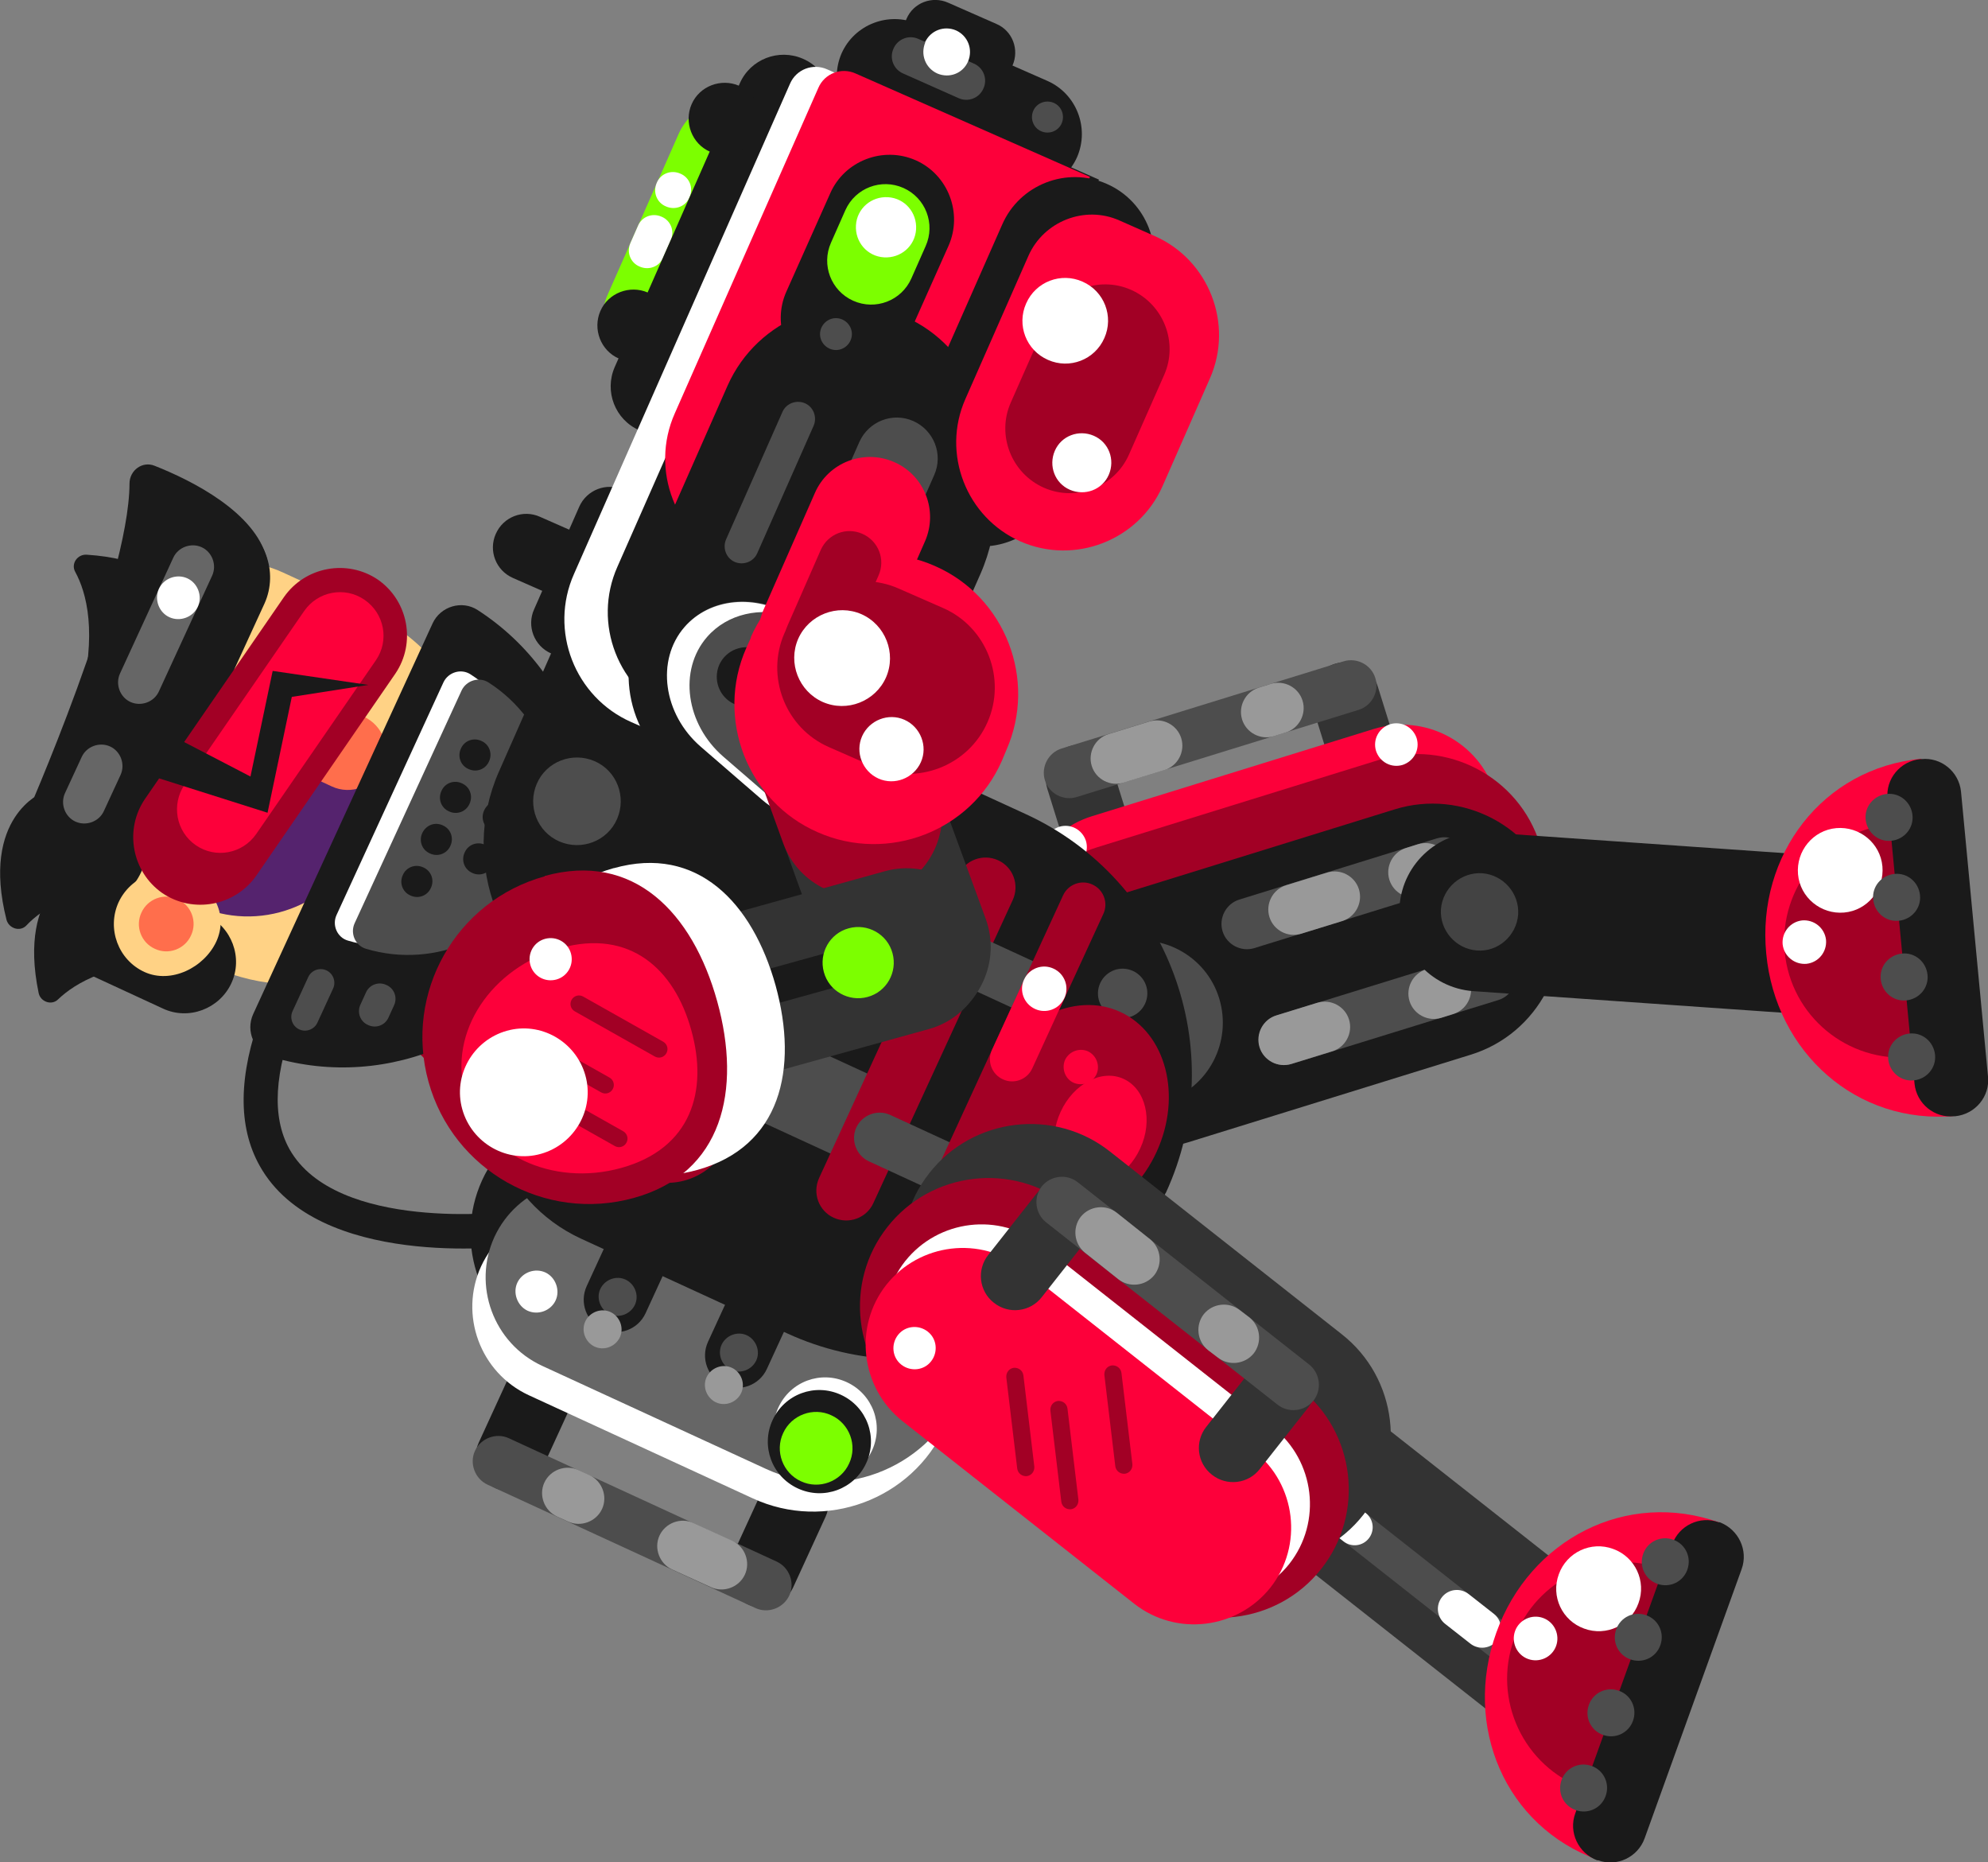 <?xml version="1.0" encoding="UTF-8"?>
<svg id="Layer_2" data-name="Layer 2" xmlns="http://www.w3.org/2000/svg" viewBox="0 0 58.18 54.49">
  <rect x="0" y="0" width="58.18" height="54.49" fill="#808080" stroke="none"/>
  <defs>
    <style>
      .cls-1 {
        fill: #55236e;
      }

      .cls-2 {
        fill: #a20025;
      }

      .cls-3 {
        fill: #fff;
      }

      .cls-4 {
        fill: #7cff00;
      }

      .cls-5 {
        fill: #ffd285;
      }

      .cls-6 {
        fill: #fd003a;
      }

      .cls-7 {
        fill: #4d4d4d;
      }

      .cls-8 {
        fill: #333;
      }

      .cls-9 {
        fill: #ff6e4c;
      }

      .cls-10 {
        fill: #999;
      }

      .cls-11 {
        fill: #434343;
      }

      .cls-12 {
        fill: #1a1a1a;
      }

      .cls-13 {
        fill: #74001b;
      }

      .cls-14 {
        fill: #666;
      }
    </style>
  </defs>
  <g id="dead">
    <g id="dead3">
      <g>
        <g>
          <path class="cls-12" d="m23.51,12.42l-.42.75-.05.1-2.52,4.49c-.65,1.15-.23,2.62.92,3.27h0c1.15.65,2.62.23,3.27-.92l2.52-4.49.05-.1.42-.75c.65-1.15.23-2.62-.92-3.27h0c-1.15-.65-2.62-.23-3.27.92Z"/>
          <path class="cls-13" d="m24.49,10.67l-.85,1.51c-.65,1.15-.23,2.62.92,3.27h0c1.15.65,2.62.23,3.27-.92l.85-1.51c.65-1.15.23-2.62-.92-3.27h0c-1.15-.65-2.62-.23-3.27.92Z"/>
        </g>
        <g>
          <path id="ArmOne" class="cls-12" d="m23.42,18.12h0c1.02.84,1.17,2.36.33,3.38l-7.12,8.68c-.84,1.02-2.36,1.17-3.37.33h0c-1.02-.84-1.17-2.36-.33-3.38l7.12-8.68c.84-1.02,2.36-1.17,3.38-.33Z"/>
          <path class="cls-7" d="m21.37,20.58h0c.22.18.25.51.07.74l-1.97,2.4c-.18.22-.51.25-.74.07h0c-.22-.18-.25-.51-.07-.74l1.97-2.4c.18-.22.51-.25.74-.07Z"/>
          <path class="cls-3" d="m13.51,22.94c-1.6,1.96-1.32,4.84.63,6.45,1.96,1.6,4.84,1.32,6.45-.63,1.6-1.96.73-4.12-1.23-5.72s-4.25-2.05-5.85-.09Z"/>
          <path class="cls-2" d="m11.99,24.31c-1.71,2.09-1.41,5.16.68,6.88,2.09,1.71,5.16,1.41,6.88-.68,1.71-2.09.77-4.39-1.31-6.1-2.09-1.71-4.53-2.18-6.24-.1Z"/>
          <path class="cls-6" d="m12.71,25.54c-1.06,1.29-.87,3.2.42,4.26,1.29,1.06,3.2.87,4.26-.42,1.06-1.29.87-3.2-.42-4.26s-3.2-.87-4.26.42Z"/>
          <path class="cls-12" d="m13.11,25.87c-1.06,1.29-.87,3.2.42,4.26,1.29,1.06,3.2.87,4.26-.42,1.06-1.29.87-3.2-.42-4.26-1.29-1.06-3.2-.87-4.26.42Z"/>
          <path class="cls-7" d="m13.97,26.57c-.67.82-.55,2.03.27,2.7.82.67,2.03.55,2.7-.27s.55-2.03-.27-2.7-2.03-.55-2.7.27Z"/>
          <path class="cls-12" d="m14.81,27.26c-.29.36-.24.88.12,1.17.36.29.88.24,1.17-.12.29-.36.24-.88-.12-1.17-.36-.29-.88-.24-1.17.12Z"/>
        </g>
      </g>
      <g>
        <g>
          <path class="cls-8" d="m33.24,24.67l-.68-2.18c-.16-.53-.73-.82-1.25-.66h0c-.53.16-.82.73-.66,1.25l.68,2.18c.16.53.73.82,1.25.66h0c.53-.16.82-.73.66-1.25Z"/>
          <path class="cls-8" d="m41,22.26l-.68-2.18c-.16-.53-.73-.82-1.25-.66h0c-.53.16-.82.73-.66,1.25l.68,2.18c.16.53.73.82,1.25.66h0c.53-.16.82-.73.66-1.25Z"/>
          <path class="cls-7" d="m40.25,19.84h0c-.12-.39-.54-.61-.93-.49l-8.25,2.55c-.39.12-.61.54-.49.93h0c.12.39.54.61.93.49l8.25-2.55c.39-.12.61-.54.49-.93Z"/>
          <path class="cls-10" d="m34.57,21.6h0c-.12-.39-.54-.61-.93-.49l-1.2.37c-.39.12-.61.54-.49.93h0c.12.39.54.61.93.49l1.2-.37c.39-.12.61-.54.49-.93Z"/>
          <path class="cls-10" d="m38.12,20.5h0c-.12-.39-.54-.61-.93-.49l-.35.11c-.39.12-.61.54-.49.93h0c.12.39.54.61.93.49l.35-.11c.39-.12.61-.54.49-.93Z"/>
        </g>
        <path class="cls-6" d="m43.75,23.2h0c.46,1.49-.38,3.09-1.87,3.55l-8.24,2.55c-1.49.46-3.09-.38-3.55-1.87h0c-.46-1.49.38-3.09,1.87-3.55l8.24-2.55c1.49-.46,3.09.38,3.55,1.87Z"/>
        <path class="cls-2" d="m45.07,24.71h0c.61,1.97-.5,4.09-2.48,4.7l-8.26,2.56c-1.97.61-4.09-.5-4.7-2.48h0c-.61-1.97.5-4.09,2.48-4.7l8.26-2.56c1.97-.61,4.09.5,4.7,2.48Z"/>
        <path class="cls-12" d="m45.52,26.16h0c.61,1.97-.5,4.09-2.48,4.7l-8.26,2.56c-1.97.61-4.09-.5-4.7-2.48h0c-.61-1.97.5-4.09,2.48-4.7l8.26-2.56c1.97-.61,4.09.5,4.7,2.48Z"/>
        <path class="cls-7" d="m44.34,28.33h0c.12.39-.1.81-.49.93l-6.05,1.87c-.39.12-.81-.1-.93-.49h0c-.12-.39.1-.81.49-.93l6.05-1.87c.39-.12.81.1.93.49Z"/>
        <path class="cls-10" d="m39.48,29.83h0c.12.39-.1.81-.49.93l-1.2.37c-.39.12-.81-.1-.93-.49h0c-.12-.39.1-.81.49-.93l1.2-.37c.39-.12.81.1.93.49Z"/>
        <path class="cls-10" d="m43.02,28.74h0c.12.39-.1.81-.49.93l-.35.11c-.39.12-.81-.1-.93-.49h0c-.12-.39.1-.81.49-.93l.35-.11c.39-.12.81.1.93.49Z"/>
        <path class="cls-7" d="m42.98,25.02h0c.12.39-.1.81-.49.93l-5.78,1.79c-.39.12-.81-.1-.93-.49h0c-.12-.39.1-.81.49-.93l5.78-1.79c.39-.12.81.1.93.49Z"/>
        <path class="cls-10" d="m39.77,26.02h0c.12.39-.1.81-.49.93l-1.2.37c-.39.12-.81-.1-.93-.49h0c-.12-.39.1-.81.49-.93l1.2-.37c.39-.12.81.1.93.49Z"/>
        <path class="cls-10" d="m42.43,25.19h0c.12.39-.1.81-.49.93l-.35.11c-.39.12-.81-.1-.93-.49h0c-.12-.39.1-.81.49-.93l.35-.11c.39-.12.81.1.93.49Z"/>
        <path class="cls-3" d="m31.37,25.38c-.33.1-.67-.08-.78-.41-.1-.33.08-.67.41-.78.33-.1.67.08.78.41.1.33-.08.67-.41.78Z"/>
        <path class="cls-7" d="m32.66,27.62c-1.27.39-1.98,1.74-1.59,3.02.39,1.27,1.74,1.98,3.02,1.59,1.27-.39,1.98-1.74,1.59-3.02-.39-1.27-1.74-1.98-3.02-1.59Z"/>
        <path class="cls-12" d="m32.99,28.68c-.69.21-1.07.94-.86,1.62.21.69.94,1.07,1.62.86.69-.21,1.07-.94.86-1.62-.21-.69-.94-1.07-1.62-.86Z"/>
        <path class="cls-3" d="m41.05,22.38c-.33.1-.67-.08-.78-.41-.1-.33.08-.67.41-.78.33-.1.67.08.78.41.1.33-.08.67-.41.78Z"/>
      </g>
      <g>
        <g id="ShinTwo">
          <path class="cls-12" d="m55.93,27.56h0c-.09,1.28-1.21,2.25-2.49,2.16l-10.32-.72c-1.28-.09-2.25-1.21-2.16-2.49h0c.09-1.28,1.21-2.25,2.49-2.16l10.32.72c1.28.09,2.25,1.21,2.16,2.49Z"/>
        </g>
        <path class="cls-11" d="m43.38,25.55c-.62-.04-1.16.43-1.21,1.05-.04.62.43,1.16,1.05,1.21s1.16-.43,1.21-1.05c.04-.62-.43-1.16-1.05-1.21Z"/>
      </g>
      <g>
        <g id="ShinTwo-2" data-name="ShinTwo">
          <path class="cls-8" d="m47.43,50.14h0c-.79,1.01-2.26,1.18-3.27.39l-8.13-6.4c-1.01-.79-1.18-2.26-.39-3.27h0c.79-1.01,2.26-1.18,3.27-.39l8.13,6.4c1.01.79,1.18,2.26.39,3.27Z"/>
        </g>
        <path class="cls-7" d="m45.56,49.34h0c-.18.23-.51.27-.74.09l-8.19-6.45c-.23-.18-.27-.51-.09-.74h0c.18-.23.51-.27.74-.09l8.19,6.45c.23.18.27.51.09.74Z"/>
        <path class="cls-3" d="m40.06,45.01h0c-.18.23-.51.27-.74.09l-1.4-1.1c-.23-.18-.27-.51-.09-.74h0c.18-.23.51-.27.74-.09l1.4,1.1c.23.18.27.51.09.74Z"/>
        <path class="cls-3" d="m43.81,48h0c-.19.24-.54.28-.78.09l-.74-.58c-.24-.19-.28-.54-.09-.78h0c.19-.24.54-.28.78-.09l.74.58c.24.19.28.54.09.78Z"/>
      </g>
      <g>
        <path class="cls-6" d="m56.23,22.2c-2.89.27-4.82,2.82-4.54,5.7.27,2.89,2.65,5.02,5.53,4.75l-.99-10.45Z"/>
        <path class="cls-2" d="m56.42,24.22c-.35-.08-.72-.13-1.11-.09-1.88.18-3.25,1.84-3.08,3.72.18,1.88,1.84,3.25,3.72,3.08.38-.04.74-.15,1.07-.3l-.61-6.41Z"/>
        <path class="cls-12" d="m57.39,23.16l.79,8.34c.06.58-.37,1.1-.96,1.16h-.03c-.58.06-1.1-.37-1.16-.95l-.79-8.34c-.06-.58.37-1.1.96-1.16h.03c.58-.06,1.1.37,1.16.95Z"/>
        <path class="cls-3" d="m53.74,24.23c.68-.06,1.29.44,1.35,1.12.06.68-.44,1.29-1.12,1.35-.68.06-1.29-.44-1.35-1.12-.06-.68.44-1.29,1.12-1.35Z"/>
        <path class="cls-3" d="m52.87,28.2c-.35.03-.66-.22-.7-.57-.03-.35.22-.66.57-.7.35-.03.66.22.7.57.03.35-.22.66-.57.7Z"/>
        <path class="cls-7" d="m56.63,30.86h0c.04.38-.24.71-.62.75h0c-.38.04-.71-.24-.75-.62h0c-.04-.38.24-.71.62-.75h0c.38-.04.71.24.75.62Z"/>
        <path class="cls-7" d="m55.97,23.85h0c.04.38-.24.71-.62.75h0c-.38.04-.71-.24-.75-.62h0c-.04-.38.24-.71.62-.75h0c.38-.04.71.24.75.62Z"/>
        <path class="cls-7" d="m56.19,26.19h0c.04.38-.24.71-.62.75h0c-.38.04-.71-.24-.75-.62h0c-.04-.38.24-.71.62-.75h0c.38-.04.71.24.75.62Z"/>
        <path class="cls-7" d="m56.41,28.52h0c.04.38-.24.71-.62.75h0c-.38.04-.71-.24-.75-.62h0c-.04-.38.24-.71.62-.75h0c.38-.04.71.24.75.62Z"/>
      </g>
      <g>
        <path class="cls-6" d="m50.33,44.55c-2.73-.98-5.56.49-6.54,3.22-.98,2.73.25,5.67,2.98,6.65l3.56-9.87Z"/>
        <path class="cls-2" d="m49.64,46.46c-.28-.23-.6-.42-.96-.55-1.77-.64-3.73.28-4.37,2.05-.64,1.77.28,3.73,2.05,4.37.36.13.73.18,1.09.19l2.19-6.05Z"/>
        <path class="cls-12" d="m50.97,45.91l-2.84,7.88c-.2.55-.81.84-1.36.64h-.03c-.55-.21-.84-.82-.64-1.37l2.84-7.88c.2-.55.81-.84,1.36-.64h.03c.55.21.84.82.64,1.37Z"/>
        <path class="cls-3" d="m47.21,45.32c.64.23.98.94.74,1.59-.23.64-.94.98-1.59.74-.64-.23-.98-.94-.74-1.59.23-.64.94-.98,1.59-.74Z"/>
        <path class="cls-3" d="m44.72,48.54c-.33-.12-.5-.49-.38-.82.12-.33.49-.5.82-.38s.5.49.38.82c-.12.33-.49.5-.82.38Z"/>
        <path class="cls-7" d="m46.99,52.55h0c-.13.36-.52.54-.88.41h0c-.36-.13-.54-.52-.41-.88h0c.13-.36.52-.54.88-.41h0c.36.13.54.52.41.88Z"/>
        <path class="cls-7" d="m49.38,45.93h0c-.13.36-.52.54-.88.41h0c-.36-.13-.54-.52-.41-.88h0c.13-.36.52-.54.88-.41h0c.36.13.54.52.41.88Z"/>
        <path class="cls-7" d="m48.59,48.14h0c-.13.36-.52.54-.88.41h0c-.36-.13-.54-.52-.41-.88h0c.13-.36.52-.54.88-.41h0c.36.13.54.52.41.88Z"/>
        <path class="cls-7" d="m47.79,50.35h0c-.13.36-.52.54-.88.41h0c-.36-.13-.54-.52-.41-.88h0c.13-.36.52-.54.88-.41h0c.36.13.54.52.41.88Z"/>
      </g>
      <g>
        <path class="cls-12" d="m15.45,36.16c-.07.15-.21.26-.39.29-.23.03-5.77.69-7.46-2.34-1.29-2.3.08-5.98,4.05-10.95.17-.22.49-.25.7-.08.22.17.25.49.08.7-3.64,4.55-5.01,7.95-3.96,9.84,1.37,2.44,6.41,1.84,6.47,1.83.27-.03.52.16.56.43.01.1,0,.19-.04.27Z"/>
        <g>
          <g>
            <path class="cls-12" d="m22.34,43.54l-.95,2.07c-.23.5,0,1.1.49,1.33h0c.5.23,1.1,0,1.33-.49l.95-2.07c.23-.5,0-1.1-.49-1.33h0c-.5-.23-1.1,0-1.33.49Z"/>
            <path class="cls-12" d="m14.96,40.14l-.95,2.07c-.23.5,0,1.1.49,1.33h0c.5.23,1.1,0,1.33-.49l.95-2.07c.23-.5,0-1.1-.49-1.33h0c-.5-.23-1.1,0-1.33.49Z"/>
            <path class="cls-7" d="m13.9,42.45h0c-.17.37,0,.82.37.99l7.84,3.61c.37.17.82,0,.99-.37h0c.17-.37,0-.82-.37-.99l-7.84-3.61c-.37-.17-.82,0-.99.37Z"/>
            <path class="cls-10" d="m19.3,44.93h0c-.17.37,0,.82.37.99l1.14.52c.37.17.82,0,.99-.37h0c.17-.37,0-.82-.37-.99l-1.14-.52c-.37-.17-.82,0-.99.37Z"/>
            <path class="cls-10" d="m15.93,43.38h0c-.17.37,0,.82.37.99l.33.15c.37.17.82,0,.99-.37h0c.17-.37,0-.82-.37-.99l-.33-.15c-.37-.17-.82,0-.99.37Z"/>
          </g>
          <path class="cls-12" d="m29.65,39.41h0c.39-.85.01-1.86-.83-2.25l-9.73-4.47c-1.88-.86-4.12-.03-4.98,1.84h0c-.86,1.88-.03,4.12,1.84,4.98l5.98,2.75c2.91,1.34,6.38.05,7.72-2.86Z"/>
          <path class="cls-3" d="m27.67,41.75h0c.33-.72.01-1.57-.7-1.9l-9.12-4.19c-1.42-.65-3.11-.03-3.77,1.39h0c-.65,1.42-.03,3.11,1.39,3.77l6.56,3.02c2.12.98,4.66.04,5.63-2.09Z"/>
          <path class="cls-14" d="m28.06,40.89h0c.33-.72.01-1.57-.7-1.9l-9.12-4.19c-1.42-.65-3.11-.03-3.77,1.39h0c-.65,1.42-.03,3.11,1.39,3.77l6.56,3.02c2.12.98,4.66.04,5.63-2.08Z"/>
          <path class="cls-3" d="m15.96,37.23c-.31-.14-.68,0-.82.3s0,.68.3.82c.31.14.68,0,.82-.3s0-.68-.3-.82Z"/>
          <path class="cls-3" d="m24.78,40.44c-.76-.35-1.65-.02-2,.74-.35.76-.02,1.65.74,2,.76.35,1.65.02,2-.74.35-.76.02-1.65-.74-2Z"/>
          <path class="cls-12" d="m24.61,40.81c-.76-.35-1.65-.02-2,.74-.35.76-.02,1.65.74,2,.76.35,1.65.02,2-.74.35-.76.02-1.65-.74-2Z"/>
          <path class="cls-4" d="m24.33,41.41c-.53-.25-1.17-.01-1.41.52-.25.53-.01,1.17.52,1.41.53.25,1.17.01,1.41-.52.25-.53.01-1.17-.52-1.41Z"/>
          <path class="cls-12" d="m21.19,33.43l-2.3,5c-.22.47-.78.68-1.26.46h0c-.47-.22-.68-.78-.46-1.26l2.3-5c.22-.47.78-.68,1.26-.46h0c.47.22.68.78.46,1.26Z"/>
          <path class="cls-12" d="m24.74,35.06l-2.3,5c-.22.47-.78.68-1.26.46h0c-.47-.22-.68-.78-.46-1.26l2.3-5c.22-.47.78-.68,1.26-.46h0c.47.22.68.78.46,1.26Z"/>
          <path class="cls-7" d="m21.86,39.07c-.28-.13-.61,0-.74.27-.13.28,0,.61.27.74.28.13.61,0,.74-.27s0-.61-.27-.74Z"/>
          <path class="cls-7" d="m18.31,37.44c-.28-.13-.61,0-.74.27s0,.61.27.74c.28.13.61,0,.74-.27.13-.28,0-.61-.27-.74Z"/>
          <path class="cls-10" d="m17.87,38.39c-.28-.13-.61,0-.74.27-.13.28,0,.61.27.74.28.13.61,0,.74-.27.13-.28,0-.61-.27-.74Z"/>
          <path class="cls-10" d="m21.42,40.02c-.28-.13-.61,0-.74.27-.13.28,0,.61.27.74.28.13.61,0,.74-.27.13-.28,0-.61-.27-.74Z"/>
        </g>
        <g>
          <path class="cls-12" d="m34.11,34.91h0c-1.92,4.18-6.91,6.02-11.08,4.1l-6.03-2.77c-2.36-1.09-3.41-3.91-2.32-6.28l3.03-6.59c1.09-2.36,3.91-3.41,6.28-2.32l6.03,2.77c4.18,1.92,6.02,6.91,4.1,11.08Z"/>
          <path class="cls-7" d="m26.01,33.12h0c-.3.65-1.07.93-1.71.63l-3.67-1.69c-.65-.3-.93-1.07-.63-1.71h0c.3-.65,1.07-.93,1.71-.63l3.67,1.69c.65.3.93,1.07.63,1.71Z"/>
          <path class="cls-7" d="m28.67,27.35h0c-.3.65-1.07.93-1.71.63l-3.67-1.69c-.65-.3-.93-1.07-.63-1.71h0c.3-.65,1.07-.93,1.71-.63l3.67,1.69c.65.3.93,1.07.63,1.71Z"/>
          <path class="cls-2" d="m22.54,30.76l-1.25,2.72c-.45.97-1.6,1.4-2.57.95h0c-2.01-.93-2.9-3.33-1.98-5.34l.38-.83c.45-.97,1.6-1.4,2.57-.95l1.9.87c.97.45,1.4,1.6.95,2.57Z"/>
          <path class="cls-2" d="m25.88,23.49l-1.25,2.72c-.45.97-1.6,1.4-2.57.95l-1.9-.87c-.97-.45-1.4-1.6-.95-2.57l.66-1.43c.77-1.68,2.78-2.42,4.46-1.65l.6.28c.97.45,1.4,1.6.95,2.57Z"/>
          <path class="cls-6" d="m24.47,24.31l-3.68,1.36c-.28.11-.6-.04-.71-.32h0c-.1-.28.04-.6.32-.71l3.68-1.36c.28-.11.6.04.71.32h0c.1.28-.04.6-.32.71Z"/>
          <path class="cls-6" d="m23.25,22.32l-1.64.61c-.28.1-.6-.04-.71-.32h0c-.1-.28.04-.6.32-.71l1.64-.61c.28-.1.6.04.71.32h0c.1.28-.04.6-.32.71Z"/>
          <path class="cls-6" d="m21.21,31.41l-2.83,1.05c-.28.1-.6-.04-.71-.32h0c-.1-.28.04-.6.32-.71l2.83-1.05c.28-.1.6.04.71.32h0c.1.28-.04.6-.32.71Z"/>
          <path class="cls-6" d="m19.99,29.41l-1.64.61c-.28.1-.6-.04-.71-.32h0c-.1-.28.04-.6.32-.71l1.64-.61c.28-.1.6.04.71.32h0c.1.28-.04.6-.32.71Z"/>
          <path class="cls-2" d="m29.64,26.33l-4.08,8.87c-.2.44-.72.63-1.16.43h0c-.44-.2-.63-.72-.43-1.16l4.08-8.87c.2-.44.72-.63,1.16-.43h0c.44.2.63.72.43,1.16Z"/>
          <path class="cls-7" d="m28.2,34.43h0c-.17.37-.62.54-.99.37l-1.78-.82c-.37-.17-.54-.62-.37-.99h0c.17-.37.62-.54.99-.37l1.78.82c.37.17.54.62.37.99Z"/>
          <path class="cls-7" d="m30.64,29.13h0c-.17.37-.62.54-.99.37l-1.78-.82c-.37-.17-.54-.62-.37-.99h0c.17-.37.62-.54.99-.37l1.78.82c.37.17.54.62.37.99Z"/>
          <path class="cls-7" d="m30.37,35.43c.56.26.81.92.55,1.48-.26.56-.92.81-1.48.55s-.81-.92-.55-1.48c.26-.56.92-.81,1.48-.55Z"/>
          <path class="cls-7" d="m33.16,28.41c.36.17.52.59.35.96-.17.36-.59.52-.96.35-.36-.17-.52-.59-.35-.96.17-.36.59-.52.96-.35Z"/>
          <path class="cls-3" d="m18.4,31.37c.33.15.47.54.32.87-.15.33-.54.47-.87.32-.33-.15-.47-.54-.32-.87.15-.33.54-.47.87-.32Z"/>
          <path class="cls-3" d="m18.45,28.88c.32.15.47.53.32.86-.15.32-.53.47-.86.32-.32-.15-.47-.53-.32-.86s.53-.47.86-.32Z"/>
          <path class="cls-2" d="m32.79,29.61c-1.34-.62-3.04.22-3.79,1.86s-.28,3.47,1.06,4.09c1.34.62,3.04-.22,3.79-1.86.75-1.64.28-3.47-1.06-4.09Z"/>
          <path class="cls-3" d="m20.77,24.55c.33.15.47.54.32.87-.15.33-.54.47-.87.32-.33-.15-.47-.54-.32-.87.15-.33.54-.47.87-.32Z"/>
          <path class="cls-3" d="m21.7,21.82c.32.15.47.53.32.86-.15.32-.53.47-.86.32-.32-.15-.47-.53-.32-.86.15-.32.53-.47.86-.32Z"/>
          <path class="cls-2" d="m32.29,26.74l-5.25,11.41c-.15.33-.54.47-.86.32h0c-.33-.15-.47-.54-.32-.86l5.25-11.41c.15-.33.54-.47.86-.32h0c.33.15.47.54.32.86Z"/>
          <path class="cls-6" d="m31.15,29.21l-.94,2.05c-.15.33-.54.47-.86.32h0c-.33-.15-.47-.54-.32-.86l.94-2.05c.15-.33.54-.47.86-.32h0c.33.15.47.54.32.86Z"/>
          <path class="cls-6" d="m28.52,34.94l-.22.48c-.15.33-.54.47-.86.32h0c-.33-.15-.47-.54-.32-.86l.22-.48c.15-.33.54-.47.86-.32h0c.33.15.47.54.32.86Z"/>
          <path class="cls-3" d="m30.83,28.34c.33.15.47.54.32.86-.15.33-.54.47-.86.32-.33-.15-.47-.54-.32-.86.15-.33.54-.47.86-.32Z"/>
          <path class="cls-3" d="m28.27,33.91c.33.15.47.54.32.86-.15.33-.54.47-.86.32-.33-.15-.47-.54-.32-.86.15-.33.54-.47.86-.32Z"/>
          <path class="cls-6" d="m32.89,31.57c-.64-.3-1.47.13-1.85.96-.38.82-.16,1.73.48,2.03.64.3,1.47-.13,1.85-.96.38-.82.16-1.73-.48-2.03Z"/>
          <path class="cls-6" d="m31.84,30.76c.25.12.36.42.25.67s-.42.36-.67.25-.36-.42-.25-.67c.12-.25.42-.36.67-.25Z"/>
        </g>
      </g>
      <g>
        <path class="cls-12" d="m1.24,23.19s-1.81.71-1.05,3.72c.07.26.4.36.58.17.47-.5,1.5-1.18,3.58-1.3l-3.12-2.59Z"/>
        <path class="cls-12" d="m2.34,25.38s-1.84.63-1.21,3.67c.05.26.38.38.57.19.5-.48,1.55-1.11,3.64-1.14l-3-2.72Z"/>
        <path class="cls-12" d="m5.75,18.37s-.12-1.94-3.21-2.14c-.27-.02-.47.26-.34.5.33.6.66,1.79.13,3.81l3.42-2.17Z"/>
        <path class="cls-12" d="m.73,23.96s3.05-6.92,3.06-9.81c0-.39.38-.67.74-.52,1.11.44,2.93,1.36,3.28,2.71L.73,23.96Z"/>
        <path class="cls-5" d="m13.62,25.56h0c-1.28,2.78-4.59,4.01-7.37,2.73l-2.7-1.24c-1.7-.78-2.45-2.81-1.67-4.5l1.9-4.13c.78-1.7,2.81-2.45,4.5-1.67l2.5,1.15c2.89,1.33,4.16,4.77,2.83,7.66Z"/>
        <path class="cls-12" d="m6.77,28.77h0c-.35.75-1.25,1.09-2,.74l-2.25-1.04c-.75-.35-1.09-1.25-.74-2h0c.35-.75,1.25-1.09,2-.74l2.25,1.04c.75.35,1.09,1.25.74,2Z"/>
        <path class="cls-1" d="m8.77,19.89c-1.82-.84-3.97-.04-4.81,1.78-.84,1.82-.04,3.97,1.78,4.81,1.82.84,3.97.04,4.81-1.78s.04-3.97-1.78-4.81Z"/>
        <path class="cls-12" d="m7.74,17.66l-3.61,7.86c-.43.93-1.54,1.34-2.47.92h0c-.93-.43-1.34-1.54-.92-2.47l3.61-7.86c.43-.93,1.54-1.34,2.47-.92h0c.93.43,1.34,1.54.92,2.47Z"/>
        <g>
          <path class="cls-5" d="m5.51,25.64c.77.36,1.17,1.14.82,1.91-.36.77-1.33,1.24-2.1.89s-1.11-1.27-.76-2.04c.36-.77,1.27-1.11,2.04-.76Z"/>
          <path class="cls-9" d="m5.2,26.31c.4.18.58.66.39,1.06-.18.4-.66.58-1.06.39-.4-.18-.58-.66-.39-1.06.18-.4.66-.58,1.06-.39Z"/>
        </g>
        <path class="cls-9" d="m11.2,22.46h0c-.26.56-.93.81-1.49.55l-1.01-.47c-.56-.26-.81-.93-.55-1.49h0c.26-.56.93-.81,1.49-.55l1.01.47c.56.26.81.93.55,1.49Z"/>
        <path class="cls-14" d="m6.21,16.84l-1.56,3.39c-.14.31-.52.45-.83.31h0c-.31-.14-.45-.52-.31-.83l1.56-3.39c.14-.31.52-.45.83-.31h0c.31.14.45.52.31.83Z"/>
        <path class="cls-3" d="m5.48,16.92c-.31-.14-.69,0-.83.31-.14.31,0,.69.31.83.31.14.69,0,.83-.31.14-.31,0-.69-.31-.83Z"/>
        <path class="cls-14" d="m3.53,22.67l-.49,1.06c-.14.31-.52.45-.83.31h0c-.31-.14-.45-.52-.31-.83l.49-1.06c.14-.31.52-.45.83-.31h0c.31.14.45.52.31.83Z"/>
        <g>
          <path class="cls-2" d="m11.57,19.71l-4.07,5.91c-.62.89-1.85,1.12-2.75.51h0c-.89-.62-1.12-1.85-.51-2.75l4.07-5.91c.62-.89,1.85-1.12,2.75-.51h0c.89.62,1.12,1.85.51,2.75Z"/>
          <path class="cls-6" d="m7.5,24.4c-.4.58-1.19.73-1.77.33-.58-.4-.72-1.19-.33-1.77l3.5-5.08c.4-.58,1.19-.73,1.77-.33.58.4.73,1.19.33,1.77l-3.5,5.08Z"/>
        </g>
        <path class="cls-12" d="m16.64,27c1.53-3.33.33-7.22-2.66-9.15-.46-.3-1.09-.11-1.32.39l-5.25,11.43c-.23.5.03,1.1.56,1.26,3.41,1.02,7.14-.61,8.67-3.94Z"/>
        <path class="cls-3" d="m15.36,25.18c.91-1.98.2-4.3-1.59-5.45-.28-.18-.65-.06-.79.23l-3.13,6.81c-.14.3.02.66.33.75,2.03.61,4.26-.36,5.17-2.35Z"/>
        <path class="cls-7" d="m15.89,25.42c.91-1.98.2-4.3-1.59-5.45-.28-.18-.65-.06-.79.23l-3.13,6.81c-.14.3.02.66.33.75,2.03.61,4.26-.36,5.17-2.35Z"/>
        <path class="cls-12" d="m12.39,25.38c.23.1.33.37.22.6-.1.23-.37.33-.6.22-.23-.1-.33-.37-.22-.6.1-.23.37-.33.6-.22Z"/>
        <path class="cls-12" d="m12.96,24.15c.23.1.33.37.22.6-.1.23-.37.33-.6.22-.23-.1-.33-.37-.22-.6s.37-.33.6-.22Z"/>
        <path class="cls-12" d="m13.52,22.92c.23.1.33.37.22.6-.1.23-.37.33-.6.22-.23-.1-.33-.37-.22-.6.1-.23.37-.33.6-.22Z"/>
        <path class="cls-12" d="m14.09,21.68c.23.1.33.37.22.6-.1.23-.37.33-.6.22-.23-.1-.33-.37-.22-.6.1-.23.37-.33.6-.22Z"/>
        <path class="cls-12" d="m14.2,24.72c.23.1.33.37.22.6s-.37.33-.6.22c-.23-.1-.33-.37-.22-.6.1-.23.37-.33.6-.22Z"/>
        <path class="cls-12" d="m14.77,23.49c.23.1.33.37.22.6-.1.23-.37.33-.6.22-.23-.1-.33-.37-.22-.6.1-.23.37-.33.6-.22Z"/>
        <path class="cls-7" d="m9.75,28.92l-.46,1c-.09.2-.33.29-.53.2h0c-.2-.09-.29-.33-.2-.53l.46-1c.09-.2.33-.29.53-.2h0c.2.09.29.33.2.53Z"/>
        <path class="cls-7" d="m11.53,29.42l-.16.35c-.1.23-.37.33-.6.22h0c-.23-.1-.33-.37-.22-.6l.16-.35c.1-.23.37-.33.6-.22h0c.23.1.33.37.22.6Z"/>
        <polygon class="cls-12" points="4.36 22.68 7.83 23.78 8.54 20.39 10.78 20.04 7.98 19.63 7.33 22.72 4.52 21.26 4.36 22.68"/>
      </g>
      <g>
        <path class="cls-12" d="m14.51,15.62h0c-.22.49,0,1.07.5,1.29l3,1.32c.49.22,1.07,0,1.29-.5h0c.22-.49,0-1.07-.5-1.29l-3-1.32c-.49-.22-1.07,0-1.29.5Z"/>
        <path class="cls-12" d="m18.24,14.33h0c-.49-.22-1.07,0-1.29.5l-1.32,3c-.22.49,0,1.07.5,1.29h0c.49.22,1.07,0,1.29-.5l1.32-3c.22-.49,0-1.07-.5-1.29Z"/>
        <path class="cls-4" d="m19.86,3.92l-2.08,4.71c-.36.82.01,1.78.83,2.14h0c.82.36,1.78-.01,2.14-.83l2.08-4.71c.36-.82-.01-1.78-.83-2.14h0c-.82-.36-1.78.01-2.14.83Z"/>
        <path class="cls-3" d="m18.67,6.61l-.22.5c-.12.27,0,.58.27.69h0c.27.12.58,0,.69-.27l.22-.5c.12-.27,0-.58-.27-.69h0c-.27-.12-.58,0-.69.27Z"/>
        <path class="cls-3" d="m19.22,5.35h0c-.12.27,0,.58.27.69h0c.27.12.58,0,.69-.27h0c.12-.27,0-.58-.27-.69h0c-.27-.12-.58,0-.69.27Z"/>
        <path class="cls-12" d="m21.65,2.44l-3.66,8.3c-.31.71.01,1.54.72,1.85h0c.71.31,1.54-.01,1.85-.72l3.66-8.3c.31-.71-.01-1.54-.72-1.85h0c-.71-.31-1.54.01-1.85.72Z"/>
        <path class="cls-12" d="m19.5,9.95h0c-.23.53-.86.77-1.39.54h0c-.53-.23-.77-.86-.54-1.39h0c.23-.53.86-.77,1.39-.54h0c.53.23.77.86.54,1.39Z"/>
        <path class="cls-12" d="m22.17,3.9h0c-.23.53-.86.77-1.39.54h0c-.53-.23-.77-.86-.54-1.39h0c.23-.53.86-.77,1.39-.54h0c.53.23.77.86.54,1.39Z"/>
        <path class="cls-12" d="m28.69,16.8l-5.58,12.65c-.54,1.22-1.98,1.78-3.2,1.24l-2.61-1.15c-2.66-1.17-3.87-4.31-2.7-6.96l4.43-10.04c1.17-2.66,4.31-3.87,6.96-2.7h0c2.66,1.17,3.87,4.31,2.7,6.96Z"/>
        <path class="cls-12" d="m24.63,1.56h0c-.37.85.01,1.85.86,2.23l3.8,1.67c.85.37,1.85-.01,2.23-.86h0c.37-.85-.01-1.85-.86-2.23l-3.8-1.67c-.85-.37-1.85.01-2.23.86Z"/>
        <path class="cls-3" d="m31.07,5.06l-7.98,18.1-4.61-2.03c-1.66-.73-2.42-2.68-1.68-4.34l6.32-14.34c.18-.42.67-.61,1.09-.42l6.87,3.03Z"/>
        <path class="cls-12" d="m32.16,5.26l-7.8,17.69-4.61-2.03c-1.66-.73-2.42-2.68-1.68-4.34l5.65-12.81c.46-1.03,1.66-1.5,2.7-1.05l5.75,2.54Z"/>
        <path class="cls-6" d="m31.9,5.17l-5.86,13.29-4.61-2.03c-1.66-.73-2.42-2.68-1.68-4.34l4.2-9.52c.18-.42.67-.61,1.09-.42l6.87,3.03Z"/>
        <path class="cls-12" d="m29.33,6.57l-2.72,6.16c-.52,1.17.02,2.55,1.19,3.06h0c1.17.52,2.55-.02,3.06-1.19l2.72-6.16c.52-1.17-.02-2.55-1.19-3.06h0c-1.17-.52-2.55.02-3.06,1.19Z"/>
        <path class="cls-12" d="m19.76,16.27h0c-1.24,1.44-1.08,3.64.36,4.88l2.33,2.01c1.44,1.24,3.64,1.08,4.88-.36h0c1.24-1.44,1.08-3.64-.36-4.88l-2.33-2.01c-1.44-1.24-3.64-1.08-4.88.36Z"/>
        <path class="cls-12" d="m28.51,14.47l-2.37,5.37c-.88,1.99-3.22,2.9-5.2,2.02h0c-1.99-.88-2.9-3.22-2.02-5.2l2.37-5.37c.88-1.99,3.22-2.9,5.2-2.02h0c1.99.88,2.9,3.22,2.02,5.2Z"/>
        <path class="cls-7" d="m27.34,13.9l-.92,2.09c-.27.6-.97.88-1.58.61h0c-.6-.27-.88-.97-.61-1.58l.92-2.09c.27-.6.97-.88,1.58-.61h0c.6.27.88.97.61,1.58Z"/>
        <path class="cls-12" d="m19.23,17.49h0c-1.24,1.44-1.08,3.64.36,4.88l2.33,2.01c1.44,1.24,3.64,1.08,4.88-.36h0c1.24-1.44,1.08-3.64-.36-4.88l-2.33-2.01c-1.44-1.24-3.64-1.08-4.88.36Z"/>
        <path class="cls-7" d="m20.04,18.34h0c-.84.97-.62,2.55.48,3.5l1.78,1.54c1.1.95,2.69.94,3.53-.04h0c.84-.97.62-2.55-.48-3.5l-1.78-1.54c-1.1-.95-2.69-.94-3.53.04Z"/>
        <path class="cls-3" d="m22.95,23.68l-1.78-1.54c-1.1-.95-1.32-2.53-.48-3.5.6-.69,1.57-.89,2.48-.61-1.06-.65-2.39-.54-3.14.32-.84.97-.62,2.55.48,3.5l1.78,1.54c.32.28.68.46,1.05.58-.14-.08-.27-.18-.4-.29Z"/>
        <path class="cls-12" d="m22.2,19.01c-.44-.19-.95,0-1.15.44-.19.44,0,.95.44,1.15s.95,0,1.15-.44c.19-.44,0-.95-.44-1.15Z"/>
        <path class="cls-12" d="m24.56,21.3c-.38-.17-.82,0-.98.38-.17.38,0,.82.38.98s.82,0,.98-.38c.17-.38,0-.82-.38-.98Z"/>
        <path class="cls-3" d="m24.47,15.17h0c-.2.46,0,1.01.47,1.21h0c.46.2,1.01,0,1.21-.47h0c.2-.46,0-1.01-.47-1.21h0c-.46-.2-1.01,0-1.21.47Z"/>
        <g>
          <path class="cls-6" d="m30.1,7.48l-1.85,4.2c-.7,1.59.03,3.46,1.61,4.16h0c1.59.7,3.46-.03,4.16-1.61l1.39-3.16c.7-1.59-.03-3.46-1.61-4.16l-1.04-.46c-1.01-.45-2.21.02-2.66,1.03Z"/>
          <path class="cls-2" d="m30.61,9.45l-1.03,2.33c-.42.95.02,2.07.97,2.49h0c.95.42,2.07-.02,2.49-.97l1.03-2.33c.42-.95-.02-2.07-.97-2.49h0c-.95-.42-2.07.02-2.49.97Z"/>
          <path class="cls-3" d="m31.68,8.24c-.63-.28-1.37,0-1.65.64-.28.63,0,1.37.64,1.65.63.28,1.37,0,1.65-.64.28-.63,0-1.37-.64-1.65Z"/>
          <path class="cls-3" d="m32.01,12.75c-.44-.19-.95,0-1.14.44s0,.95.44,1.14c.44.19.95,0,1.14-.44.19-.44,0-.95-.44-1.14Z"/>
        </g>
        <path class="cls-7" d="m22.9,12.05l-1.65,3.73c-.11.25,0,.55.25.66h0c.25.11.55,0,.66-.25l1.65-3.73c.11-.25,0-.55-.25-.66h0c-.25-.11-.55,0-.66.25Z"/>
        <path class="cls-7" d="m16.93,26.54h0c-.34.77.01,1.68.78,2.02l2.06.91c.77.34,1.68-.01,2.02-.78h0c.34-.77-.01-1.68-.78-2.02l-2.06-.91c-.77-.34-1.68.01-2.02.78Z"/>
        <path class="cls-7" d="m15.71,22.93h0c-.28.65.01,1.41.66,1.69h0c.65.28,1.41-.01,1.69-.66h0c.28-.65-.01-1.41-.66-1.69h0c-.65-.28-1.41.01-1.69.66Z"/>
        <path class="cls-12" d="m26.53.55h0c-.21.47,0,1.02.47,1.22l1.41.62c.47.21,1.02,0,1.22-.47h0c.21-.47,0-1.02-.47-1.22l-1.41-.62c-.47-.21-1.02,0-1.22.47Z"/>
        <path class="cls-7" d="m28.78,2.59h0c-.12.28-.45.41-.73.28l-1.62-.72c-.28-.12-.41-.45-.28-.73h0c.12-.28.45-.41.73-.28l1.62.72c.28.12.41.45.28.73Z"/>
        <path class="cls-7" d="m30.24,3.24h0c-.1.23,0,.5.23.6h0c.23.1.5,0,.6-.23h0c.1-.23,0-.5-.23-.6h0c-.23-.1-.5,0-.6.23Z"/>
        <path class="cls-3" d="m27.08,1.24h0c-.15.35,0,.75.35.91h0c.35.15.75,0,.9-.35h0c.15-.35,0-.75-.35-.91h0c-.35-.15-.75,0-.91.35Z"/>
        <g>
          <path class="cls-12" d="m23.97,11.04h0c-.95-.42-1.38-1.55-.96-2.5l1.29-2.89c.42-.95,1.55-1.38,2.5-.96h0c.95.42,1.38,1.55.96,2.5l-1.29,2.89c-.42.95-1.55,1.38-2.5.96Z"/>
          <path class="cls-4" d="m24.97,8.8h0c-.65-.29-.94-1.05-.65-1.7l.42-.95c.29-.65,1.05-.94,1.7-.65h0c.65.29.94,1.05.65,1.7l-.42.95c-.29.65-1.05.94-1.7.65Z"/>
          <path class="cls-3" d="m26.81,6.71c.03-.49-.33-.91-.82-.94-.49-.03-.91.33-.94.82-.03.49.33.91.82.94.49.03.91-.33.94-.82Z"/>
          <path class="cls-7" d="m24.93,9.81c.02-.26-.18-.48-.43-.5-.26-.02-.48.18-.5.43-.02.26.18.48.43.5.26.02.48-.18.5-.43Z"/>
        </g>
      </g>
      <g>
        <path class="cls-8" d="m23.02,24.92l.29.81.04.11.99,2.7c.45,1.24,1.84,1.88,3.08,1.43h0c1.24-.45,1.88-1.84,1.43-3.08l-.99-2.7-.04-.11-.29-.81c-.45-1.24-1.84-1.88-3.08-1.43h0c-1.24.45-1.88,1.84-1.43,3.08Z"/>
        <path class="cls-2" d="m22.33,23.04l.59,1.63c.45,1.24,1.84,1.88,3.08,1.43h0c1.24-.45,1.88-1.84,1.43-3.08l-.59-1.63c-.45-1.24-1.84-1.88-3.08-1.43h0c-1.24.45-1.88,1.84-1.43,3.08Z"/>
      </g>
      <g>
        <path class="cls-6" d="m27.07,15.84l-1.5,3.41c-.39.89-1.43,1.29-2.32.9h0c-.89-.39-1.29-1.43-.9-2.32l1.5-3.41c.39-.89,1.43-1.29,2.32-.9h0c.89.39,1.29,1.43.9,2.32Z"/>
        <path class="cls-6" d="m21.98,18.65l-.14.31c-.91,2.06.03,4.49,2.09,5.39h0c2.06.91,4.49-.03,5.39-2.09l.13-.31c.91-2.06-.03-4.49-2.09-5.39h0c-2.06-.91-4.49.03-5.39,2.09Z"/>
        <path class="cls-2" d="m28.9,21.13h0c-.56,1.28-2.07,1.86-3.34,1.3l-1.3-.57c-1.28-.56-1.86-2.07-1.3-3.34h0c.56-1.28,2.07-1.86,3.34-1.3l1.3.57c1.28.56,1.86,2.07,1.3,3.34Z"/>
        <path class="cls-2" d="m25.71,16.84l-.97,2.21c-.21.47-.75.68-1.22.47h0c-.47-.21-.68-.75-.47-1.22l.97-2.21c.21-.47.75-.68,1.22-.47h0c.47.21.68.75.47,1.22Z"/>
        <path class="cls-3" d="m25.93,19.82h0c-.31.7-1.14,1.03-1.85.72h0c-.7-.31-1.03-1.14-.72-1.85h0c.31-.7,1.14-1.03,1.85-.72h0c.7.31,1.03,1.14.72,1.85Z"/>
        <path class="cls-3" d="m26.95,22.3h0c-.21.47-.77.69-1.24.48h0c-.47-.21-.69-.77-.48-1.24h0c.21-.47.77-.69,1.24-.48h0c.47.21.69.77.48,1.24Z"/>
      </g>
      <g>
        <path id="ArmOne-2" data-name="ArmOne" class="cls-8" d="m28.85,27.16h0c.35,1.27-.4,2.6-1.67,2.95l-10.82,3c-1.27.35-2.6-.4-2.95-1.67h0c-.35-1.27.4-2.6,1.67-2.95l10.82-3c1.27-.35,2.6.4,2.95,1.67Z"/>
        <path class="cls-12" d="m25.12,28.16h0c.08.28-.09.57-.36.64l-2.99.83c-.28.08-.57-.09-.64-.36h0c-.08-.28.09-.57.36-.64l2.99-.83c.28-.08.57.09.64.36Z"/>
        <path class="cls-3" d="m17.96,25.4c-2.44.68-3.87,3.2-3.19,5.64.68,2.44,3.2,3.87,5.64,3.19,2.44-.68,2.96-2.95,2.29-5.39-.68-2.44-2.3-4.12-4.73-3.44Z"/>
        <path class="cls-2" d="m15.94,25.64c-2.6.72-4.12,3.41-3.4,6.01.72,2.6,3.41,4.12,6.01,3.4,2.6-.72,3.16-3.15,2.44-5.75-.72-2.6-2.45-4.39-5.05-3.67Z"/>
        <path class="cls-6" d="m16.41,27.74c-2.04.57-3.29,2.46-2.8,4.24s2.54,2.76,4.58,2.19c2.04-.57,2.54-2.25,2.04-4.03-.49-1.78-1.79-2.97-3.83-2.4Z"/>
        <path class="cls-4" d="m24.84,27.16c-.56.15-.88.73-.73,1.28.15.56.73.88,1.28.73.56-.15.88-.73.73-1.28-.15-.56-.73-.88-1.28-.73Z"/>
        <g>
          <path class="cls-2" d="m19.5,30.82h0c-.07.12-.22.16-.34.09l-2.34-1.32c-.12-.07-.16-.22-.09-.34h0c.07-.12.22-.16.34-.09l2.34,1.32c.12.07.16.22.09.34Z"/>
          <path class="cls-2" d="m17.93,31.87h0c-.07.12-.22.16-.34.09l-2.34-1.32c-.12-.07-.16-.22-.09-.34h0c.07-.12.22-.16.34-.09l2.34,1.32c.12.07.16.22.09.34Z"/>
          <path class="cls-2" d="m18.33,33.44h0c-.07.12-.22.16-.34.09l-2.34-1.32c-.12-.07-.16-.22-.09-.34h0c.07-.12.22-.16.34-.09l2.34,1.32c.12.07.16.22.09.34Z"/>
        </g>
        <path class="cls-3" d="m14.83,30.16c.99-.28,2.02.31,2.3,1.3.28.99-.31,2.02-1.3,2.3-.99.28-2.02-.31-2.3-1.3-.28-.99.31-2.02,1.3-2.3Z"/>
        <path class="cls-3" d="m16.28,28.66c-.33.09-.67-.1-.76-.43-.09-.33.1-.67.43-.76.33-.09.67.1.76.43s-.1.67-.43.76Z"/>
      </g>
      <g>
        <path class="cls-8" d="m39.9,44.32h0c1.28-1.62,1-4-.63-5.28l-6.79-5.35c-1.62-1.28-4-1-5.28.63h0c-1.28,1.62-1,4,.63,5.28l6.79,5.35c1.62,1.28,4,1,5.28-.63Z"/>
        <path class="cls-2" d="m38.67,45.9h0c1.28-1.62,1-4-.63-5.28l-6.79-5.35c-1.62-1.28-4-1-5.28.63h0c-1.28,1.62-1,4,.63,5.28l6.79,5.35c1.62,1.28,4,1,5.28-.63Z"/>
        <path class="cls-3" d="m37.73,45.76h0c.97-1.23.75-3.02-.47-3.99l-6.78-5.34c-1.23-.97-3.02-.75-3.99.47h0c-.97,1.23-.75,3.02.47,3.99l6.78,5.34c1.23.97,3.02.75,3.99-.47Z"/>
        <path class="cls-6" d="m37.18,46.45h0c.97-1.23.75-3.02-.47-3.99l-6.78-5.34c-1.23-.97-3.02-.75-3.99.47h0c-.97,1.23-.75,3.02.47,3.99l6.78,5.34c1.23.97,3.02.75,3.99-.47Z"/>
        <path class="cls-8" d="m30.49,37.95l1.41-1.79c.34-.43.27-1.06-.17-1.4h0c-.43-.34-1.06-.27-1.4.17l-1.41,1.79c-.34.43-.27,1.06.17,1.4h0c.43.34,1.06.27,1.4-.17Z"/>
        <path class="cls-8" d="m36.87,42.98l1.41-1.79c.34-.43.27-1.06-.17-1.4h0c-.43-.34-1.06-.27-1.4.17l-1.41,1.79c-.34.43-.27,1.06.17,1.4h0c.43.34,1.06.27,1.4-.17Z"/>
        <path class="cls-7" d="m38.44,40.98h0c.25-.32.2-.79-.12-1.05l-6.78-5.34c-.32-.25-.79-.2-1.05.12h0c-.25.32-.2.79.12,1.05l6.78,5.34c.32.25.79.2,1.05-.12Z"/>
        <path class="cls-10" d="m33.78,37.31h0c.25-.32.2-.79-.12-1.05l-.98-.78c-.32-.25-.79-.2-1.05.12h0c-.25.32-.2.79.12,1.05l.98.78c.32.25.79.2,1.05-.12Z"/>
        <path class="cls-10" d="m36.69,39.6h0c.25-.32.2-.79-.12-1.05l-.29-.22c-.32-.25-.79-.2-1.05.12h0c-.25.32-.2.79.12,1.05l.29.22c.32.25.79.2,1.05-.12Z"/>
        <g>
          <path class="cls-2" d="m32.54,39.95h0c-.14.02-.23.14-.22.28l.32,2.67c.02.14.14.23.28.22h0c.14-.02.23-.14.22-.28l-.32-2.67c-.02-.14-.14-.23-.28-.22Z"/>
          <path class="cls-2" d="m30.96,40.99h0c-.14.02-.23.14-.22.28l.32,2.67c.02.14.14.23.28.22h0c.14-.02.23-.14.22-.28l-.32-2.67c-.02-.14-.14-.23-.28-.22Z"/>
          <path class="cls-2" d="m29.67,40.02h0c-.14.02-.23.14-.22.28l.32,2.67c.02.14.14.23.28.22h0c.14-.02.23-.14.22-.28l-.32-2.67c-.02-.14-.14-.23-.28-.22Z"/>
        </g>
        <path class="cls-3" d="m27.15,38.96c-.27-.21-.66-.17-.87.1-.21.27-.17.66.1.87.27.21.66.17.87-.1.21-.27.17-.66-.1-.87Z"/>
      </g>
    </g>
  </g>
</svg>